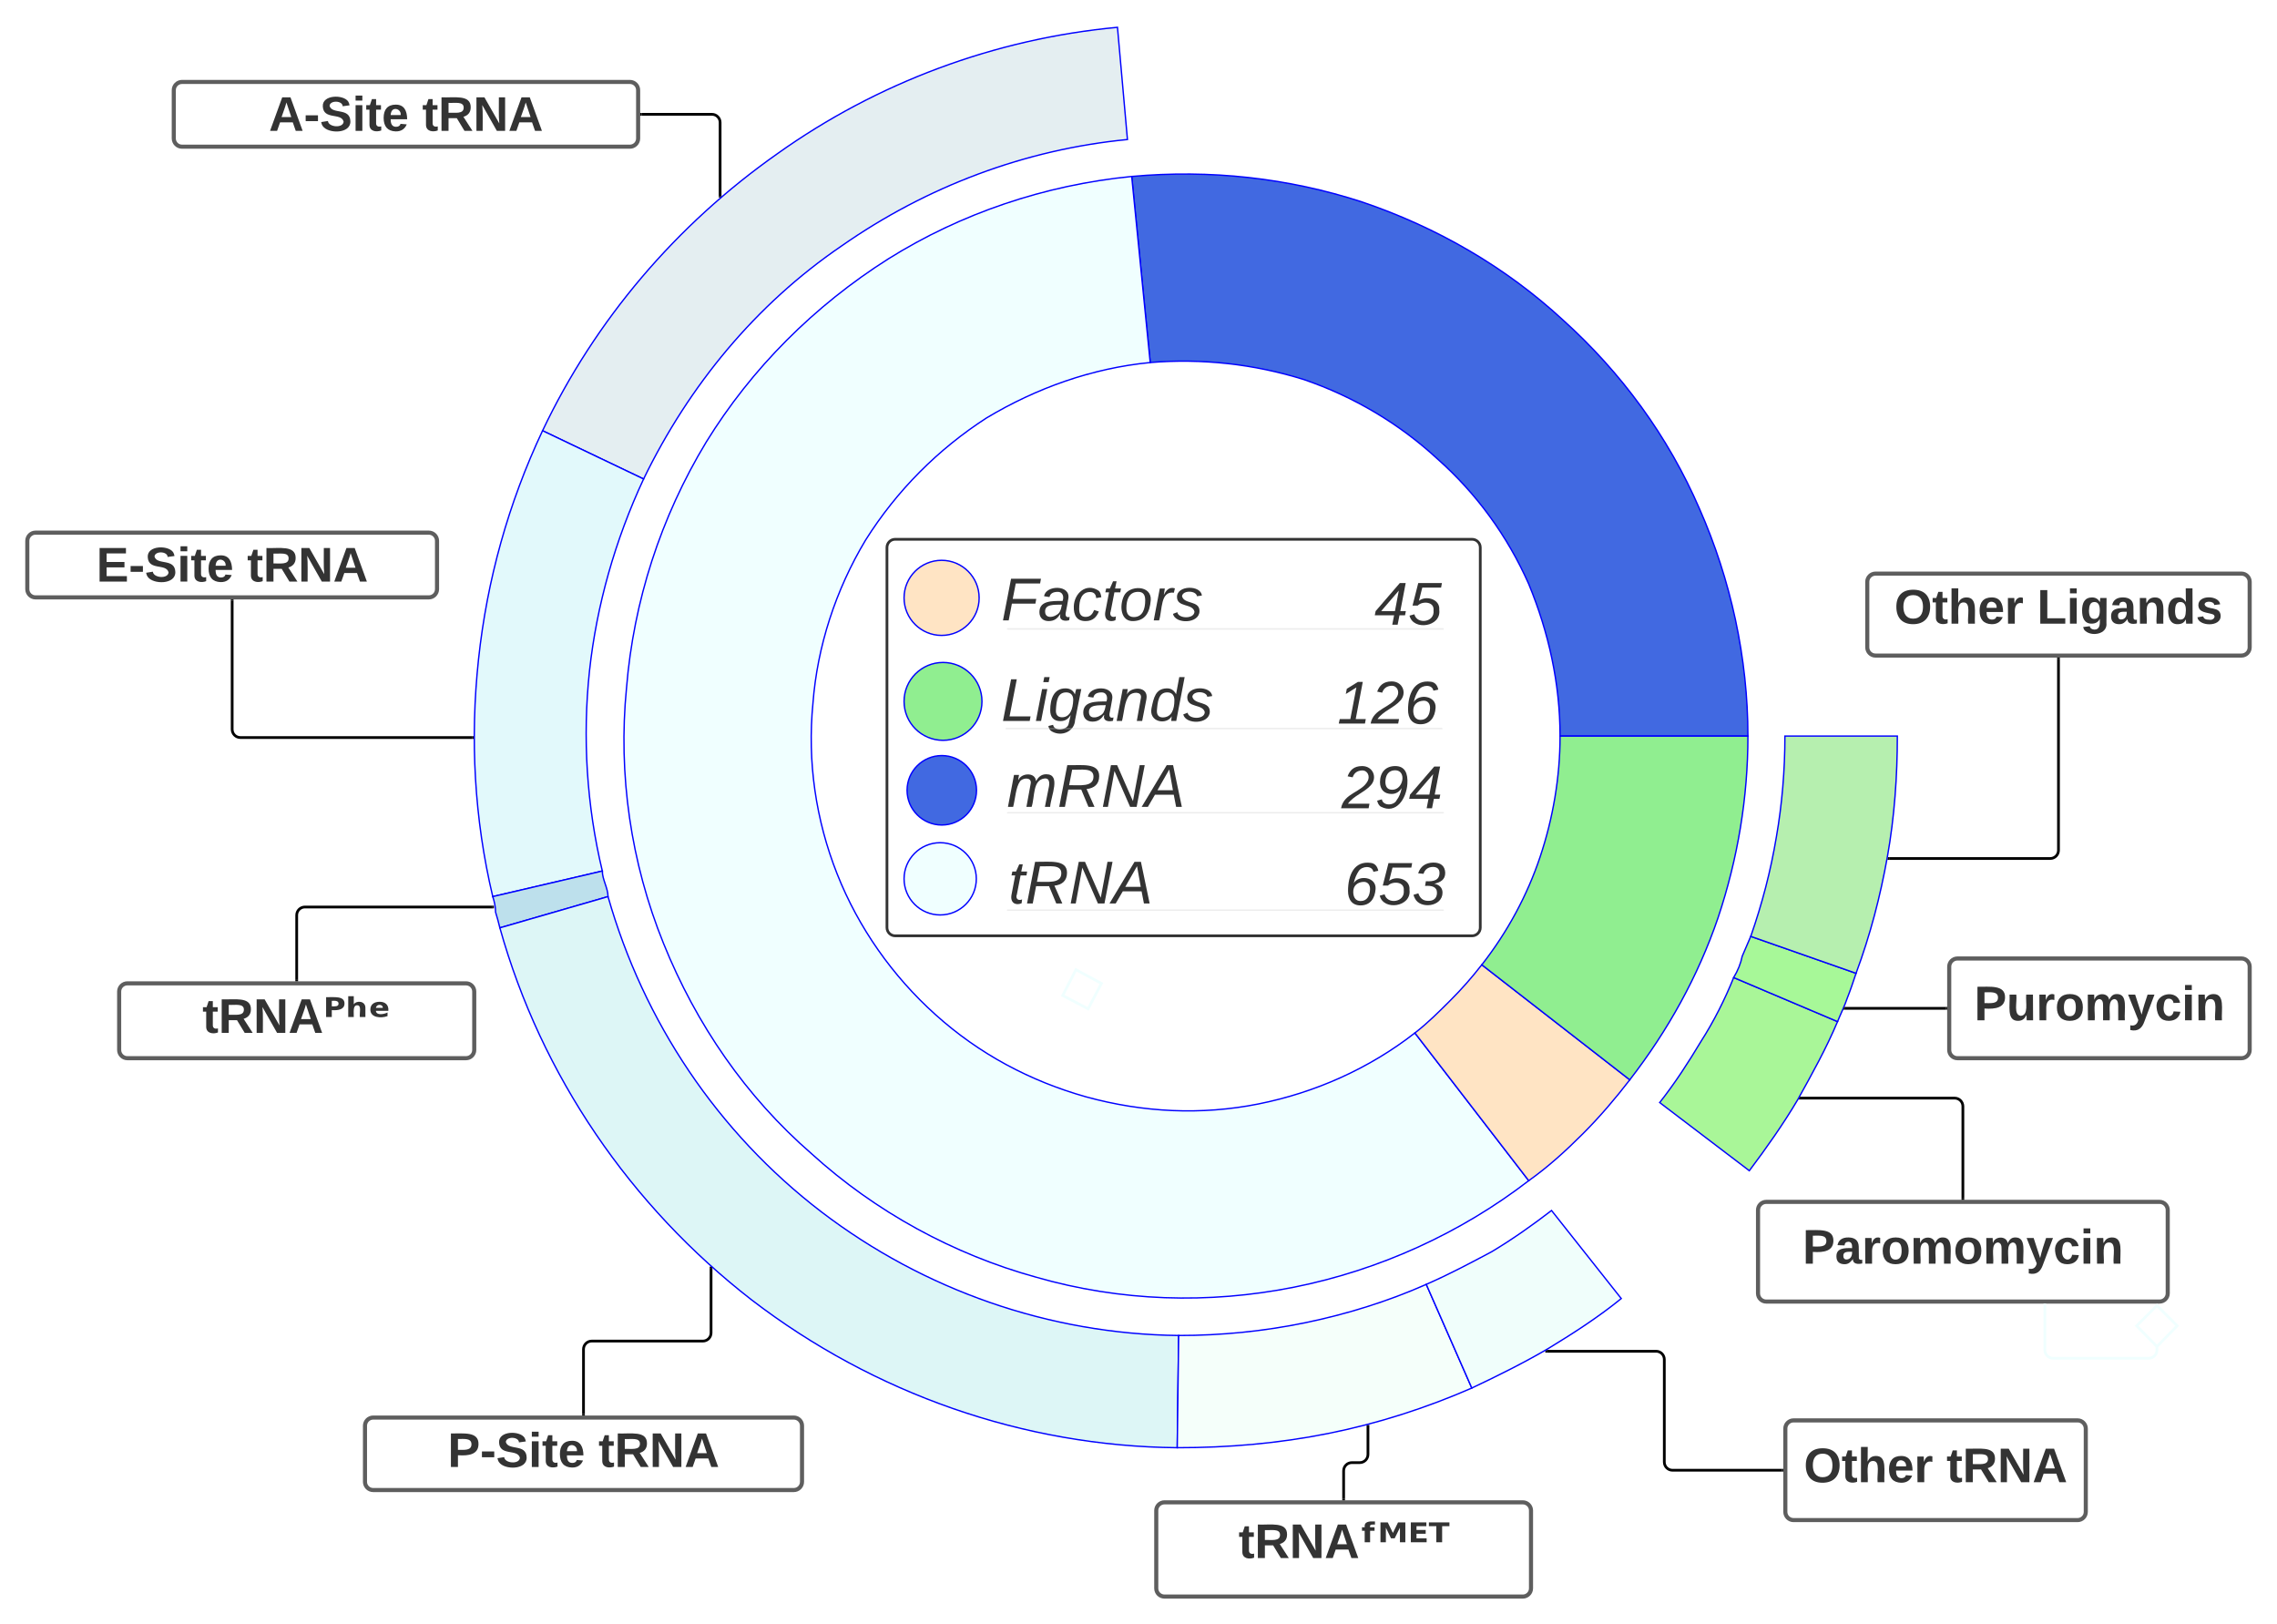 <svg xmlns="http://www.w3.org/2000/svg" xmlns:xlink="http://www.w3.org/1999/xlink" xmlns:lucid="lucid" width="1667.25" height="1189"><g transform="translate(-132.753 -140)" lucid:page-tab-id="0_0"><path d="M260 206c0-3.3 2.7-6 6-6h328c3.3 0 6 2.7 6 6v35.4c0 3.3-2.7 6-6 6H266c-3.3 0-6-2.7-6-6z" stroke="#5e5e5e" stroke-width="3" fill="#fff"/><use xlink:href="#a" transform="matrix(1,0,0,1,265,205) translate(64.605 30.819)"/><use xlink:href="#b" transform="matrix(1,0,0,1,265,205) translate(176.901 30.819)"/><path d="M602.5 223.7h51.53c3.3 0 6 2.68 6 6v53.9" stroke="#000" stroke-width="2" fill="none"/><path d="M602.53 224.7h-1.03v-2h1.03"/><path d="M660.03 283.56v1.03" stroke="#000" stroke-width="2" fill="none"/><path d="M152.75 536c0-3.3 2.7-6 6-6h288c3.32 0 6 2.7 6 6v35.4c0 3.3-2.68 6-6 6h-288c-3.3 0-6-2.7-6-6z" stroke="#5e5e5e" stroke-width="3" fill="#fff"/><use xlink:href="#c" transform="matrix(1,0,0,1,157.753,535) translate(45.543 30.819)"/><use xlink:href="#b" transform="matrix(1,0,0,1,157.753,535) translate(155.963 30.819)"/><path d="M302.75 579.9v94.13c0 3.32 2.7 6 6 6h169.93" stroke="#000" stroke-width="2" fill="none"/><path d="M303.75 579.92h-2v-1.03h2"/><path d="M478.65 680.03h1.03" stroke="#000" stroke-width="2" fill="none"/><path d="M220 866c0-3.3 2.7-6 6-6h248c3.3 0 6 2.7 6 6v42.8c0 3.3-2.7 6-6 6H226c-3.3 0-6-2.7-6-6z" stroke="#5e5e5e" stroke-width="3" fill="#fff"/><use xlink:href="#d" transform="matrix(1,0,0,1,225,865) translate(55.963 31.257)"/><path d="M350 857.5v-47.4c0-3.32 2.7-6 6-6h137.4" stroke="#000" stroke-width="2" fill="none"/><path d="M351 858.5h-2v-1.03h2"/><path d="M493.38 804.1h1.02" stroke="#000" stroke-width="2" fill="none"/><path d="M400 1183.93c0-3.3 2.7-6 6-6h308c3.3 0 6 2.7 6 6V1225c0 3.3-2.7 6-6 6H406c-3.3 0-6-2.7-6-6z" stroke="#5e5e5e" stroke-width="3" fill="#fff"/><use xlink:href="#e" transform="matrix(1,0,0,1,405,1182.932) translate(55.543 31.194)"/><use xlink:href="#b" transform="matrix(1,0,0,1,405,1182.932) translate(165.963 31.194)"/><path d="M979.38 1246c0-3.3 2.68-6 6-6h262.4c3.3 0 6 2.7 6 6v57c0 3.3-2.7 6-6 6h-262.4c-3.32 0-6-2.7-6-6z" stroke="#5e5e5e" stroke-width="3" fill="#fff"/><use xlink:href="#f" transform="matrix(1,0,0,1,984.378,1245) translate(55.265 35.819)"/><path d="M1440 1186c0-3.3 2.7-6 6-6h208c3.3 0 6 2.7 6 6v61c0 3.3-2.7 6-6 6h-208c-3.3 0-6-2.7-6-6z" stroke="#5e5e5e" stroke-width="3" fill="#fff"/><use xlink:href="#g" transform="matrix(1,0,0,1,1445,1185) translate(8.506 40.257)"/><use xlink:href="#b" transform="matrix(1,0,0,1,1445,1185) translate(113 40.257)"/><path d="M1437.5 1216.5h-80.12c-3.3 0-6-2.7-6-6v-75.13c0-3.3-2.7-6-6-6h-80.12" stroke="#000" stroke-width="2" fill="none"/><path d="M1438.5 1217.5h-1.03v-2h1.03"/><path d="M1265.3 1129.37h-1.04M560 1175.43v-47.5c0-3.33 2.7-6 6-6h81.4c3.32 0 6-2.7 6-6v-47.53" stroke="#000" stroke-width="2" fill="none"/><path d="M561 1176.43h-2v-1.02h2"/><path d="M653.4 1068.43v-1.03" stroke="#000" stroke-width="2" fill="none"/><path d="M782.2 540.86c0-3.32 2.7-6 6-6h422.43c3.3 0 6 2.68 6 6V819.2c0 3.32-2.7 6-6 6H788.2c-3.3 0-6-2.68-6-6z" stroke="#333" stroke-width="2" fill="#fff"/><path d="M805.72 732.92c0-3.32 2.7-6 6-6h222.3c3.3 0 6 2.68 6 6v118.5c0 3.32-2.7 6-6 6h-222.3c-3.3 0-6-2.68-6-6z" stroke="#000" stroke-opacity="0" stroke-width="2" fill="#fff" fill-opacity="0"/><use xlink:href="#h" transform="matrix(1,0,0,1,810.721,731.918) translate(60.34 69.587)"/><path d="M751 692.83c0-3.3 2.7-6 6-6h354.92c3.3 0 6 2.7 6 6v51.64c0 3.3-2.7 6-6 6H757c-3.3 0-6-2.7-6-6z" stroke="#000" stroke-opacity="0" stroke-width="3" fill="#fff" fill-opacity="0"/><use xlink:href="#i" transform="matrix(1,0,0,1,756,691.834) translate(114.056 38.931)"/><path d="M851.76 556.27c0-3.3 2.68-6 6-6h163.96c3.32 0 6 2.7 6 6v52.12c0 3.3-2.68 6-6 6H857.76c-3.32 0-6-2.7-6-6z" stroke="#000" stroke-opacity="0" stroke-width="3" fill="#fff" fill-opacity="0"/><use xlink:href="#j" transform="matrix(1,0,0,1,856.756,555.274) translate(9.049 38.993)"/><path d="M846.53 629.57c0-3.3 2.7-6 6-6h181.5c3.3 0 6 2.7 6 6v57.66c0 3.3-2.7 6-6 6h-181.5c-3.3 0-6-2.7-6-6z" stroke="#000" stroke-opacity="0" stroke-width="3" fill="#fff" fill-opacity="0"/><use xlink:href="#k" transform="matrix(1,0,0,1,851.53,628.574) translate(14.284 39.306)"/><path d="M847.77 718.65c0 14.04-11.4 25.42-25.43 25.42-14.04 0-25.42-11.38-25.42-25.42 0-14.04 11.38-25.42 25.42-25.42 14.04 0 25.43 11.38 25.43 25.42z" stroke="#00f" fill="#4169e1"/><path d="M847.63 783.47c0 14.6-11.84 26.45-26.45 26.45-14.6 0-26.46-11.84-26.46-26.45 0-14.6 11.85-26.45 26.46-26.45 14.6 0 26.45 11.84 26.45 26.45z" stroke="#00f" fill="azure"/><path d="M851.76 653.56c0 15.75-12.77 28.5-28.52 28.5s-28.52-12.75-28.52-28.5 12.77-28.52 28.52-28.52 28.52 12.77 28.52 28.52z" stroke="#00f" fill="#90ee90"/><path d="M849.7 577.76c0 15.18-12.3 27.48-27.5 27.48-15.17 0-27.48-12.3-27.48-27.48s12.3-27.5 27.5-27.5c15.17 0 27.47 12.32 27.47 27.5z" stroke="#00f" fill="bisque"/><path d="M1094.55 629.24h119.62v69.65h-119.62z" fill="#fff" fill-opacity="0"/><use xlink:href="#l" transform="matrix(1,0,0,1,1099.553,634.24) translate(0 35.556)"/><use xlink:href="#m" transform="matrix(1,0,0,1,1099.553,634.24) translate(12.346 35.556)"/><path d="M1109.95 691.23h119.62v69.65h-119.62z" fill="#fff" fill-opacity="0"/><use xlink:href="#n" transform="matrix(1,0,0,1,1114.95,696.228) translate(0 35.556)"/><path d="M1100 761.88h119.62v69.66H1100z" fill="#fff" fill-opacity="0"/><use xlink:href="#l" transform="matrix(1,0,0,1,1105,766.882) translate(0 35.556)"/><use xlink:href="#o" transform="matrix(1,0,0,1,1105,766.882) translate(12.346 35.556)"/><path d="M1134.15 556.85h119.62v69.66h-119.62z" fill="#fff" fill-opacity="0"/><use xlink:href="#p" transform="matrix(1,0,0,1,1139.146,561.853) translate(0 35.556)"/><path d="M922.87 858.43v-1" stroke="azure" stroke-width="2" fill="none"/><path d="M923.87 858.45h-2v-1.02h2" fill="azure"/><path d="M929.48 878.65l-18.6-9.77 9.68-18.88 18.68 10.06z" stroke="azure" stroke-width="2" fill="#fff"/><path d="M1116.57 1237.5v-20.58c0-3.32 2.7-6 6-6h5.82c3.3 0 6-2.7 6-6v-20.58" stroke="#000" stroke-width="2" fill="none"/><path d="M1117.57 1238.5h-2v-1.03h2"/><path d="M1134.4 1184.36v-1.02" stroke="#000" stroke-width="2" fill="none"/><path d="M870.25 600.5c0-.14.1-.25.25-.25h319c.14 0 .25.1.25.25 0 .14-.1.25-.25.25h-319c-.14 0-.25-.1-.25-.25zM869.25 673.5c0-.14.1-.25.25-.25h319c.14 0 .25.1.25.25 0 .14-.1.25-.25.25h-319c-.14 0-.25-.1-.25-.25zM870.25 735.1c0-.15.1-.26.25-.26h319c.14 0 .25.1.25.25 0 .13-.1.24-.25.24h-319c-.14 0-.25-.1-.25-.25zM870.25 806.42c0-.13.1-.25.25-.25h319c.14 0 .25.12.25.25 0 .14-.1.25-.25.25h-319c-.14 0-.25-.1-.25-.25z" stroke="#ccc" stroke-opacity=".36" stroke-width=".5" fill="none"/><path d="M1412.6 678.96c0-57.2-12.5-114.4-35.44-166.4-22.92-53.04-57.3-99.84-100.03-138.32-41.68-38.48-91.7-67.6-146.92-86.32-54.18-17.68-111.5-23.92-168.8-18.72l13.55 136.24c37.5-3.12 76.07 1.04 112.54 12.48 36.46 12.48 69.8 32.24 97.93 58.24 28.14 24.96 51.06 56.16 66.7 91.52 14.58 35.36 22.92 72.8 22.92 111.28z" stroke="#00f" stroke-width=".99" fill="#4169e1"/><path d="M961.4 269.2c-63.56 6.24-125.04 27.04-178.18 60.32-54.18 34.32-100.03 80.08-133.37 134.16C616.5 518.8 596.7 580.16 591.5 643.6c-6.26 63.44 3.12 127.92 27.1 187.2 23.95 59.28 60.42 112.32 108.35 153.92 46.9 42.64 104.2 73.84 164.64 90.48 61.47 17.68 126.07 19.76 188.6 7.28 62.5-12.48 121.9-39.52 171.92-78l-83.36-108.16c-33.34 26-72.94 43.68-114.62 52-41.68 8.32-84.4 6.24-126.08-5.2-40.64-11.44-78.15-31.2-110.45-60.32-31.25-28.08-56.26-63.44-71.9-102.96-15.62-39.52-21.87-82.16-17.7-124.8 3.12-41.6 16.67-83.2 38.55-119.6 22.92-36.4 53.14-66.56 88.57-89.44 36.47-21.84 77.1-36.4 119.83-40.56z" stroke="#00f" stroke-width=".99" fill="azure"/><path d="M1252.12 1004.48c14.6-10.4 27.1-21.84 39.6-34.32s23.96-26 34.38-39.52l-108.36-84.24c-7.3 9.36-14.6 17.68-22.93 26-8.32 8.32-16.66 16.64-26.04 23.92z" stroke="#00f" stroke-width=".99" fill="bisque"/><path d="M1326.1 930.64c28.14-36.4 50.02-75.92 64.6-118.56 14.6-43.68 21.9-88.4 21.9-133.12h-137.55c0 30.16-5.2 60.32-14.6 88.4-9.37 28.08-23.96 55.12-42.7 79.04z" stroke="#00f" stroke-width=".99" fill="#90ee90"/><path d="M950.98 160c-89.6 8.32-176.1 40.56-249.03 92.56-74 52-133.38 121.68-171.93 202.8L604 490.72c33.34-68.64 82.32-127.92 144.84-170.56 62.52-43.68 134.4-70.72 209.44-78z" stroke="#00f" stroke-width=".99" fill="#e4eef1"/><path d="M530.02 455.36c-25 53.04-40.64 109.2-46.9 167.44-6.25 58.24-3.12 116.48 10.43 173.68l80.23-18.72c-11.46-47.84-14.6-97.76-9.38-146.64 5.2-47.84 18.76-95.68 39.6-140.4z" stroke="#00f" stroke-width=".99" fill="#e2f9fb"/><path d="M493.55 796.48c1.04 3.12 2.08 7.28 2.08 11.44 1.04 3.12 2.08 7.28 3.13 11.44l79.2-22.88c0-3.12-1.05-6.24-2.1-9.36-1.04-3.12-2.08-6.24-2.08-9.36z" stroke="#00f" stroke-width=".99" fill="#bde0ec"/><path d="M498.76 819.36c30.2 108.16 95.86 203.84 184.43 272.48 89.6 68.64 199 107.12 311.55 108.16l1.04-82.16c-94.83-1.04-186.53-33.28-261.55-90.48C658.18 969.12 604 888 577.95 796.48z" stroke="#00f" stroke-width=".99" fill="#ddf6f6"/><path d="M994.75 1200c37.5 0 73.98-3.12 110.45-10.4s71.9-18.72 105.24-33.28l-33.34-75.92c-28.14 12.48-58.35 21.84-88.57 28.08-30.22 6.24-61.48 9.36-92.74 9.36z" stroke="#00f" stroke-width=".99" fill="#f5fffa"/><path d="M1210.44 1156.32c19.8-9.36 38.56-18.72 56.27-29.12 18.77-11.44 36.48-22.88 53.15-36.4l-51.06-64.48c-13.55 10.4-28.14 20.8-43.77 30.16-15.63 8.32-31.26 16.64-47.93 23.92z" stroke="#00f" stroke-width=".99" fill="#f0fefb"/><path d="M1413.63 997.2c12.5-16.64 25-34.32 35.43-52 10.42-18.72 20.84-37.44 29.18-57.2l-76.07-32.24c-6.25 15.6-14.6 32.24-23.97 46.8-9.37 15.6-18.75 30.16-30.2 44.72z" stroke="#00f" stroke-width=".99" fill="#a9f698"/><path d="M1478.24 888c2.08-5.2 5.2-11.44 7.3-17.68 2.07-5.2 4.16-11.44 6.24-17.68l-77.1-27.04c-2.1 5.2-4.17 9.36-6.26 14.56-1.04 5.2-3.12 10.4-6.25 15.6z" stroke="#00f" stroke-width=".99" fill="#a7f898"/><path d="M1491.78 852.64c10.42-28.08 17.72-56.16 22.93-85.28 5.22-29.12 7.3-59.28 7.3-88.4h-82.32c0 24.96-2.08 49.92-6.25 73.84-4.17 24.96-10.42 48.88-18.76 72.8z" stroke="#00f" stroke-width=".99" fill="#b6efaf"/><path d="M1420 1026c0-3.3 2.7-6 6-6h288c3.3 0 6 2.7 6 6v61c0 3.3-2.7 6-6 6h-288c-3.3 0-6-2.7-6-6z" stroke="#5e5e5e" stroke-width="3" fill="#fff"/><use xlink:href="#q" transform="matrix(1,0,0,1,1425,1025) translate(27.617 40.257)"/><path d="M1560 847.8c0-3.32 2.7-6 6-6h208c3.3 0 6 2.68 6 6v61c0 3.3-2.7 6-6 6h-208c-3.3 0-6-2.7-6-6z" stroke="#5e5e5e" stroke-width="3" fill="#fff"/><use xlink:href="#r" transform="matrix(1,0,0,1,1565,846.797) translate(13.296 40.257)"/><path d="M1500 566c0-3.3 2.7-6 6-6h268c3.3 0 6 2.7 6 6v48c0 3.3-2.7 6-6 6h-268c-3.3 0-6-2.7-6-6z" stroke="#5e5e5e" stroke-width="3" fill="#fff"/><use xlink:href="#g" transform="matrix(1,0,0,1,1505,565) translate(14.802 31.632)"/><use xlink:href="#s" transform="matrix(1,0,0,1,1505,565) translate(119.296 31.632)"/><path d="M1451.22 944.04H1564c3.3 0 6 2.68 6 6v67.46" stroke="#000" stroke-width="2" fill="none"/><path d="M1451.25 945.04h-1.55l1.04-2h.5M1571 1018.5h-2v-1.03h2"/><path d="M1630 1095.5v33c0 3.3 2.7 6 6 6h70.1c3.3 0 6-2.7 6-6v-3.25" stroke="azure" stroke-width="2" fill="none"/><path d="M1631 1095.53h-2v-1.03h2" fill="azure"/><path d="M1712.1 1095.9l14.84 14.86-14.85 15.15-14.86-15.14z" stroke="azure" stroke-width="2" fill="#fff"/><path d="M1557.5 878.3h-73.73" stroke="#000" stroke-width="2" fill="none"/><path d="M1558.5 879.3h-1.03v-2h1.03M1483.8 879.3h-1.44l.83-2h.6"/><path d="M1640 622.5v140.08c0 3.3-2.7 6-6 6h-118" stroke="#000" stroke-width="2" fill="none"/><path d="M1641 622.53h-2v-1.03h2M1516.02 769.58h-1.23l.14-.74.23-1.26h.85"/><defs><path fill="#333" d="M199 0l-22-63H83L61 0H9l90-248h61L250 0h-51zm-33-102l-36-108c-10 38-24 72-36 108h72" id="t"/><path fill="#333" d="M14-72v-43h91v43H14" id="u"/><path fill="#333" d="M169-182c-1-43-94-46-97-3 18 66 151 10 154 114 3 95-165 93-204 36-6-8-10-19-12-30l50-8c3 46 112 56 116 5-17-69-150-10-154-114-4-87 153-88 188-35 5 8 8 18 10 28" id="v"/><path fill="#333" d="M25-224v-37h50v37H25zM25 0v-190h50V0H25" id="w"/><path fill="#333" d="M115-3C79 11 28 4 28-45v-112H4v-33h27l15-45h31v45h36v33H77v99c-1 23 16 31 38 25v30" id="x"/><path fill="#333" d="M185-48c-13 30-37 53-82 52C43 2 14-33 14-96s30-98 90-98c62 0 83 45 84 108H66c0 31 8 55 39 56 18 0 30-7 34-22zm-45-69c5-46-57-63-70-21-2 6-4 13-4 21h74" id="y"/><g id="a"><use transform="matrix(0.099,0,0,0.099,0,0)" xlink:href="#t"/><use transform="matrix(0.099,0,0,0.099,25.58,0)" xlink:href="#u"/><use transform="matrix(0.099,0,0,0.099,37.333,0)" xlink:href="#v"/><use transform="matrix(0.099,0,0,0.099,61.037,0)" xlink:href="#w"/><use transform="matrix(0.099,0,0,0.099,70.914,0)" xlink:href="#x"/><use transform="matrix(0.099,0,0,0.099,82.667,0)" xlink:href="#y"/></g><path fill="#333" d="M240-174c0 40-23 61-54 70L253 0h-59l-57-94H76V0H24v-248c93 4 217-23 216 74zM76-134c48-2 112 12 112-38 0-48-66-32-112-35v73" id="z"/><path fill="#333" d="M175 0L67-191c6 58 2 128 3 191H24v-248h59L193-55c-6-58-2-129-3-193h46V0h-61" id="A"/><g id="b"><use transform="matrix(0.099,0,0,0.099,0,0)" xlink:href="#x"/><use transform="matrix(0.099,0,0,0.099,11.753,0)" xlink:href="#z"/><use transform="matrix(0.099,0,0,0.099,37.333,0)" xlink:href="#A"/><use transform="matrix(0.099,0,0,0.099,62.914,0)" xlink:href="#t"/></g><path fill="#333" d="M24 0v-248h195v40H76v63h132v40H76v65h150V0H24" id="B"/><g id="c"><use transform="matrix(0.099,0,0,0.099,0,0)" xlink:href="#B"/><use transform="matrix(0.099,0,0,0.099,23.704,0)" xlink:href="#u"/><use transform="matrix(0.099,0,0,0.099,35.457,0)" xlink:href="#v"/><use transform="matrix(0.099,0,0,0.099,59.16,0)" xlink:href="#w"/><use transform="matrix(0.099,0,0,0.099,69.037,0)" xlink:href="#x"/><use transform="matrix(0.099,0,0,0.099,80.79,0)" xlink:href="#y"/></g><path fill="#333" d="M157-216c-1 43-45 51-94 48v51H21v-147c60 1 137-11 136 48zm-44 0c0-23-26-22-50-21v41c23 0 50 3 50-20" id="C"/><path fill="#333" d="M60-211c21-31 86-26 86 26v68h-41c-4-30 14-86-18-87-36-2-26 51-27 87H19v-154h41v60" id="D"/><path fill="#333" d="M60-163c3 37 63 25 86 12v27c-49 18-127 12-127-48 0-39 29-58 69-58 41 0 68 23 64 67H60zm51-22c2-22-28-28-42-16-5 4-8 9-9 16h51" id="E"/><g id="d"><use transform="matrix(0.099,0,0,0.099,0,0)" xlink:href="#x"/><use transform="matrix(0.099,0,0,0.099,11.753,0)" xlink:href="#z"/><use transform="matrix(0.099,0,0,0.099,37.333,0)" xlink:href="#A"/><use transform="matrix(0.099,0,0,0.099,62.914,0)" xlink:href="#t"/><use transform="matrix(0.099,0,0,0.099,88.494,0)" xlink:href="#C"/><use transform="matrix(0.099,0,0,0.099,104.889,0)" xlink:href="#D"/><use transform="matrix(0.099,0,0,0.099,121.086,0)" xlink:href="#E"/></g><path fill="#333" d="M24-248c93 1 206-16 204 79-1 75-69 88-152 82V0H24v-248zm52 121c47 0 100 7 100-41 0-47-54-39-100-39v80" id="F"/><g id="e"><use transform="matrix(0.099,0,0,0.099,0,0)" xlink:href="#F"/><use transform="matrix(0.099,0,0,0.099,23.704,0)" xlink:href="#u"/><use transform="matrix(0.099,0,0,0.099,35.457,0)" xlink:href="#v"/><use transform="matrix(0.099,0,0,0.099,59.16,0)" xlink:href="#w"/><use transform="matrix(0.099,0,0,0.099,69.037,0)" xlink:href="#x"/><use transform="matrix(0.099,0,0,0.099,80.79,0)" xlink:href="#y"/></g><path fill="#333" d="M39-228c-5-43 33-45 76-43v23c-19 1-41-5-36 20h33v26H79v85H39v-85H19v-26h20" id="G"/><path fill="#333" d="M21-264h54l38 78 38-78h54v147h-40v-108l-39 79H99l-38-79v108H21v-147" id="H"/><path fill="#333" d="M21-264h115v28H63v28h68v28H63v34h75v29H21v-147" id="I"/><path fill="#333" d="M1-264h152v28H99v119H56v-119H1v-28" id="J"/><g id="f"><use transform="matrix(0.099,0,0,0.099,0,0)" xlink:href="#x"/><use transform="matrix(0.099,0,0,0.099,11.753,0)" xlink:href="#z"/><use transform="matrix(0.099,0,0,0.099,37.333,0)" xlink:href="#A"/><use transform="matrix(0.099,0,0,0.099,62.914,0)" xlink:href="#t"/><use transform="matrix(0.099,0,0,0.099,88.494,0)" xlink:href="#G"/><use transform="matrix(0.099,0,0,0.099,101.827,0)" xlink:href="#H"/><use transform="matrix(0.099,0,0,0.099,124.049,0)" xlink:href="#I"/><use transform="matrix(0.099,0,0,0.099,139.259,0)" xlink:href="#J"/></g><path fill="#333" d="M140-251c80 0 125 45 125 126S219 4 139 4C58 4 15-44 15-125s44-126 125-126zm-1 214c52 0 73-35 73-88 0-50-21-86-72-86-52 0-73 35-73 86s22 88 72 88" id="K"/><path fill="#333" d="M114-157C55-157 80-60 75 0H25v-261h50l-1 109c12-26 28-41 61-42 86-1 58 113 63 194h-50c-7-57 23-157-34-157" id="L"/><path fill="#333" d="M135-150c-39-12-60 13-60 57V0H25l-1-190h47c2 13-1 29 3 40 6-28 27-53 61-41v41" id="M"/><g id="g"><use transform="matrix(0.099,0,0,0.099,0,0)" xlink:href="#K"/><use transform="matrix(0.099,0,0,0.099,27.654,0)" xlink:href="#x"/><use transform="matrix(0.099,0,0,0.099,39.407,0)" xlink:href="#L"/><use transform="matrix(0.099,0,0,0.099,61.037,0)" xlink:href="#y"/><use transform="matrix(0.099,0,0,0.099,80.79,0)" xlink:href="#M"/></g><path fill="#333" d="M51-54c-9 22 5 41 31 30L79-1C43 14 10-4 19-52l22-115H19l5-23h22l19-43h21l-9 43h35l-4 23H73" id="N"/><path fill="#333" d="M249-183c0 48-29 72-75 77L221 0h-36l-43-103H65L45 0H11l48-248c83 2 190-17 190 65zm-34 3c0-55-74-39-127-41l-18 92c63-1 145 13 145-51" id="O"/><path fill="#333" d="M173 0L80-213 41 0H11l48-248h37l94 214 40-214h30L212 0h-39" id="P"/><path fill="#333" d="M187 0l-14-72H61L19 0h-37l149-248h38L221 0h-34zm-19-99l-22-123L76-99h92" id="Q"/><g id="h"><use transform="matrix(0.123,0,0,0.123,0,0)" xlink:href="#N"/><use transform="matrix(0.123,0,0,0.123,12.346,0)" xlink:href="#O"/><use transform="matrix(0.123,0,0,0.123,44.321,0)" xlink:href="#P"/><use transform="matrix(0.123,0,0,0.123,76.296,0)" xlink:href="#Q"/></g><path fill="#333" d="M248-111c6-24 9-61-24-58-72 9-57 108-77 169h-31l26-142c3-37-50-30-64-10C52-115 50-51 37 0H6l36-190h30c-1 10-6 24-4 32 13-43 101-52 105 5 13-22 29-41 61-41 90 0 28 129 23 194h-31" id="R"/><g id="i"><use transform="matrix(0.123,0,0,0.123,0,0)" xlink:href="#R"/><use transform="matrix(0.123,0,0,0.123,36.914,0)" xlink:href="#O"/><use transform="matrix(0.123,0,0,0.123,68.889,0)" xlink:href="#P"/><use transform="matrix(0.123,0,0,0.123,100.864,0)" xlink:href="#Q"/></g><path fill="#333" d="M87-220l-18 92h140l-5 28H64L45 0H11l48-248h178l-5 28H87" id="S"/><path fill="#333" d="M165-48c-4 18 1 34 23 27l-3 20c-29 8-62 0-52-35h-2C116-14 99 4 63 4 30 4 8-16 8-49c0-68 71-67 138-67 10-26 0-56-31-54-26 1-42 9-47 31l-32-5c8-67 160-71 144 15-5 28-9 54-15 81zM42-50c3 52 80 24 89-6 7-12 7-24 11-38-47 1-103-4-100 44" id="T"/><path fill="#333" d="M44-68c0 29 11 47 38 47 30 0 42-19 51-41l28 9C148-21 126 4 82 4 31 4 10-29 12-85c3-77 74-140 146-93 12 8 15 23 18 40l-31 5c-1-22-13-36-36-36-52 0-65 49-65 101" id="U"/><path fill="#333" d="M30-147c31-64 166-65 159 27C183-49 158 1 86 4 9 8 1-88 30-147zM88-20c53 0 68-48 68-100 0-31-11-51-44-50-52 1-68 46-68 97 0 32 13 53 44 53" id="V"/><path fill="#333" d="M66-151c12-25 30-51 66-40l-6 26C45-176 58-65 38 0H6l36-190h30" id="W"/><path fill="#333" d="M55-144c13 50 104 24 104 88C159 21 15 23 1-39l26-10c6 40 102 42 102-4-13-50-104-23-104-87 0-71 143-71 148-8l-29 4c-5-35-85-37-89 0" id="X"/><g id="j"><use transform="matrix(0.123,0,0,0.123,0,0)" xlink:href="#S"/><use transform="matrix(0.123,0,0,0.123,27.037,0)" xlink:href="#T"/><use transform="matrix(0.123,0,0,0.123,51.728,0)" xlink:href="#U"/><use transform="matrix(0.123,0,0,0.123,73.951,0)" xlink:href="#N"/><use transform="matrix(0.123,0,0,0.123,86.296,0)" xlink:href="#V"/><use transform="matrix(0.123,0,0,0.123,110.988,0)" xlink:href="#W"/><use transform="matrix(0.123,0,0,0.123,125.679,0)" xlink:href="#X"/></g><path fill="#333" d="M11 0l48-248h34L50-27h125l-5 27H11" id="Y"/><path fill="#333" d="M50-231l6-30h32l-6 30H50zM6 0l37-190h31L37 0H6" id="Z"/><path fill="#333" d="M103-194c29 0 47 14 56 36 2-11 5-23 8-32h30L160-5C157 61 82 97 21 62 9 55 4 45 1 30l28-7c7 42 83 31 92-3 4-16 9-38 13-55-13 20-29 36-62 36-40 0-60-25-60-64 0-71 23-131 91-131zm4 24c-53 0-58 54-61 104-2 27 10 44 36 44 49 0 65-50 67-102 1-29-15-46-42-46" id="aa"/><path fill="#333" d="M67-158c22-48 132-52 116 29L158 0h-32l25-140c3-38-53-32-70-12C52-117 51-52 38 0H6l36-190h30" id="ab"/><path fill="#333" d="M133-28C103 26-5 8 13-77c13-62 24-115 90-117 29-1 46 15 56 35l19-102h32L160 0h-30zM45-64c-2 27 10 43 35 43 54-1 69-50 69-103 0-29-15-46-42-46-53-1-58 58-62 106" id="ac"/><g id="k"><use transform="matrix(0.123,0,0,0.123,0,0)" xlink:href="#Y"/><use transform="matrix(0.123,0,0,0.123,24.691,0)" xlink:href="#Z"/><use transform="matrix(0.123,0,0,0.123,34.444,0)" xlink:href="#aa"/><use transform="matrix(0.123,0,0,0.123,59.136,0)" xlink:href="#T"/><use transform="matrix(0.123,0,0,0.123,83.827,0)" xlink:href="#ab"/><use transform="matrix(0.123,0,0,0.123,108.519,0)" xlink:href="#ac"/><use transform="matrix(0.123,0,0,0.123,133.21,0)" xlink:href="#X"/></g><path fill="#333" d="M9 0l6-27h63l36-188-63 39 6-31 66-41h29L110-27h60l-5 27H9" id="ad"/><path fill="#333" d="M123-251c66 0 92 69 53 113C138-94 73-75 39-27h128l-5 27H-2c17-92 123-93 159-163 14-28-1-64-36-62-29 2-46 17-54 41l-30-6c13-36 37-61 86-61" id="ae"/><path fill="#333" d="M184-94c-4 58-33 98-90 98-50 0-74-35-74-86 0-94 36-181 136-167 24 3 39 21 44 47l-29 6c-8-40-68-34-87-5-13 20-24 43-30 73 28-51 135-39 130 34zm-73-42c-35 2-61 22-60 62 1 30 14 52 44 52 38 0 55-31 56-70 1-26-14-46-40-44" id="af"/><g id="m"><use transform="matrix(0.123,0,0,0.123,0,0)" xlink:href="#ad"/><use transform="matrix(0.123,0,0,0.123,24.691,0)" xlink:href="#ae"/><use transform="matrix(0.123,0,0,0.123,49.383,0)" xlink:href="#af"/></g><path fill="#333" d="M40-53c7 41 73 38 88 5 14-18 25-43 30-72-13 20-31 35-60 35-44 0-69-27-69-70 0-57 32-96 91-96 58 0 76 44 72 106C186-56 125 37 35-9c-12-6-19-20-23-36zm62-57c67 0 87-116 17-116-39 0-58 29-58 71 1 27 12 45 41 45" id="ag"/><path fill="#333" d="M149-56L138 0h-32l11-56H2l5-25 144-167h35L154-81h33l-5 25h-33zm-4-147L40-81h82" id="ah"/><g id="n"><use transform="matrix(0.123,0,0,0.123,0,0)" xlink:href="#ae"/><use transform="matrix(0.123,0,0,0.123,24.691,0)" xlink:href="#ag"/><use transform="matrix(0.123,0,0,0.123,49.383,0)" xlink:href="#ah"/></g><path fill="#333" d="M151-85c6-55-69-56-94-29H26l34-134h141l-5 27H84l-20 79c41-34 127-11 121 53C199 13 30 38 8-54l29-8C52 0 159-13 151-85" id="ai"/><path fill="#333" d="M148-71c0-36-31-44-71-41l5-28c46 3 81-6 81-50 0-23-15-35-39-35-30 0-49 17-56 41l-32-3c12-39 42-63 90-64 43 0 69 19 71 60 1 43-30 58-65 66 27 5 49 22 49 53 0 85-133 99-164 35-4-7-7-15-9-22l29-9c8 25 25 45 58 45 34 1 53-17 53-48" id="aj"/><g id="o"><use transform="matrix(0.123,0,0,0.123,0,0)" xlink:href="#af"/><use transform="matrix(0.123,0,0,0.123,24.691,0)" xlink:href="#ai"/><use transform="matrix(0.123,0,0,0.123,49.383,0)" xlink:href="#aj"/></g><g id="p"><use transform="matrix(0.123,0,0,0.123,0,0)" xlink:href="#ah"/><use transform="matrix(0.123,0,0,0.123,24.691,0)" xlink:href="#ai"/></g><path fill="#333" d="M133-34C117-15 103 5 69 4 32 3 11-16 11-54c-1-60 55-63 116-61 1-26-3-47-28-47-18 1-26 9-28 27l-52-2c7-38 36-58 82-57s74 22 75 68l1 82c-1 14 12 18 25 15v27c-30 8-71 5-69-32zm-48 3c29 0 43-24 42-57-32 0-66-3-65 30 0 17 8 27 23 27" id="ak"/><path fill="#333" d="M110-194c64 0 96 36 96 99 0 64-35 99-97 99-61 0-95-36-95-99 0-62 34-99 96-99zm-1 164c35 0 45-28 45-65 0-40-10-65-43-65-34 0-45 26-45 65 0 36 10 65 43 65" id="al"/><path fill="#333" d="M220-157c-53 9-28 100-34 157h-49v-107c1-27-5-49-29-50C55-147 81-57 75 0H25l-1-190h47c2 12-1 28 3 38 10-53 101-56 108 0 13-22 24-43 59-42 82 1 51 116 57 194h-49v-107c-1-25-5-48-29-50" id="am"/><path fill="#333" d="M123 10C108 53 80 86 19 72V37c35 8 53-11 59-39L3-190h52l48 148c12-52 28-100 44-148h51" id="an"/><path fill="#333" d="M190-63c-7 42-38 67-86 67-59 0-84-38-90-98-12-110 154-137 174-36l-49 2c-2-19-15-32-35-32-30 0-35 28-38 64-6 74 65 87 74 30" id="ao"/><path fill="#333" d="M135-194c87-1 58 113 63 194h-50c-7-57 23-157-34-157-59 0-34 97-39 157H25l-1-190h47c2 12-1 28 3 38 12-26 28-41 61-42" id="ap"/><g id="q"><use transform="matrix(0.099,0,0,0.099,0,0)" xlink:href="#F"/><use transform="matrix(0.099,0,0,0.099,23.704,0)" xlink:href="#ak"/><use transform="matrix(0.099,0,0,0.099,43.457,0)" xlink:href="#M"/><use transform="matrix(0.099,0,0,0.099,57.284,0)" xlink:href="#al"/><use transform="matrix(0.099,0,0,0.099,78.914,0)" xlink:href="#am"/><use transform="matrix(0.099,0,0,0.099,110.519,0)" xlink:href="#al"/><use transform="matrix(0.099,0,0,0.099,132.148,0)" xlink:href="#am"/><use transform="matrix(0.099,0,0,0.099,163.753,0)" xlink:href="#an"/><use transform="matrix(0.099,0,0,0.099,183.506,0)" xlink:href="#ao"/><use transform="matrix(0.099,0,0,0.099,203.259,0)" xlink:href="#w"/><use transform="matrix(0.099,0,0,0.099,213.136,0)" xlink:href="#ap"/></g><path fill="#333" d="M85 4C-2 5 27-109 22-190h50c7 57-23 150 33 157 60-5 35-97 40-157h50l1 190h-47c-2-12 1-28-3-38-12 25-28 42-61 42" id="aq"/><g id="r"><use transform="matrix(0.099,0,0,0.099,0,0)" xlink:href="#F"/><use transform="matrix(0.099,0,0,0.099,23.704,0)" xlink:href="#aq"/><use transform="matrix(0.099,0,0,0.099,45.333,0)" xlink:href="#M"/><use transform="matrix(0.099,0,0,0.099,59.16,0)" xlink:href="#al"/><use transform="matrix(0.099,0,0,0.099,80.79,0)" xlink:href="#am"/><use transform="matrix(0.099,0,0,0.099,112.395,0)" xlink:href="#an"/><use transform="matrix(0.099,0,0,0.099,132.148,0)" xlink:href="#ao"/><use transform="matrix(0.099,0,0,0.099,151.901,0)" xlink:href="#w"/><use transform="matrix(0.099,0,0,0.099,161.778,0)" xlink:href="#ap"/></g><path fill="#333" d="M24 0v-248h52v208h133V0H24" id="ar"/><path fill="#333" d="M195-6C206 82 75 100 31 46c-4-6-6-13-8-21l49-6c3 16 16 24 34 25 40 0 42-37 40-79-11 22-30 35-61 35-53 0-70-43-70-97 0-56 18-96 73-97 30 0 46 14 59 34l2-30h47zm-90-29c32 0 41-27 41-63 0-35-9-62-40-62-32 0-39 29-40 63 0 36 9 62 39 62" id="as"/><path fill="#333" d="M88-194c31-1 46 15 58 34l-1-101h50l1 261h-48c-2-10 0-23-3-31C134-8 116 4 84 4 32 4 16-41 15-95c0-56 19-97 73-99zm17 164c33 0 40-30 41-66 1-37-9-64-41-64s-38 30-39 65c0 43 13 65 39 65" id="at"/><path fill="#333" d="M137-138c1-29-70-34-71-4 15 46 118 7 119 86 1 83-164 76-172 9l43-7c4 19 20 25 44 25 33 8 57-30 24-41C81-84 22-81 20-136c-2-80 154-74 161-7" id="au"/><g id="s"><use transform="matrix(0.099,0,0,0.099,0,0)" xlink:href="#ar"/><use transform="matrix(0.099,0,0,0.099,21.63,0)" xlink:href="#w"/><use transform="matrix(0.099,0,0,0.099,31.506,0)" xlink:href="#as"/><use transform="matrix(0.099,0,0,0.099,53.136,0)" xlink:href="#ak"/><use transform="matrix(0.099,0,0,0.099,72.889,0)" xlink:href="#ap"/><use transform="matrix(0.099,0,0,0.099,94.519,0)" xlink:href="#at"/><use transform="matrix(0.099,0,0,0.099,116.148,0)" xlink:href="#au"/></g></defs></g></svg>